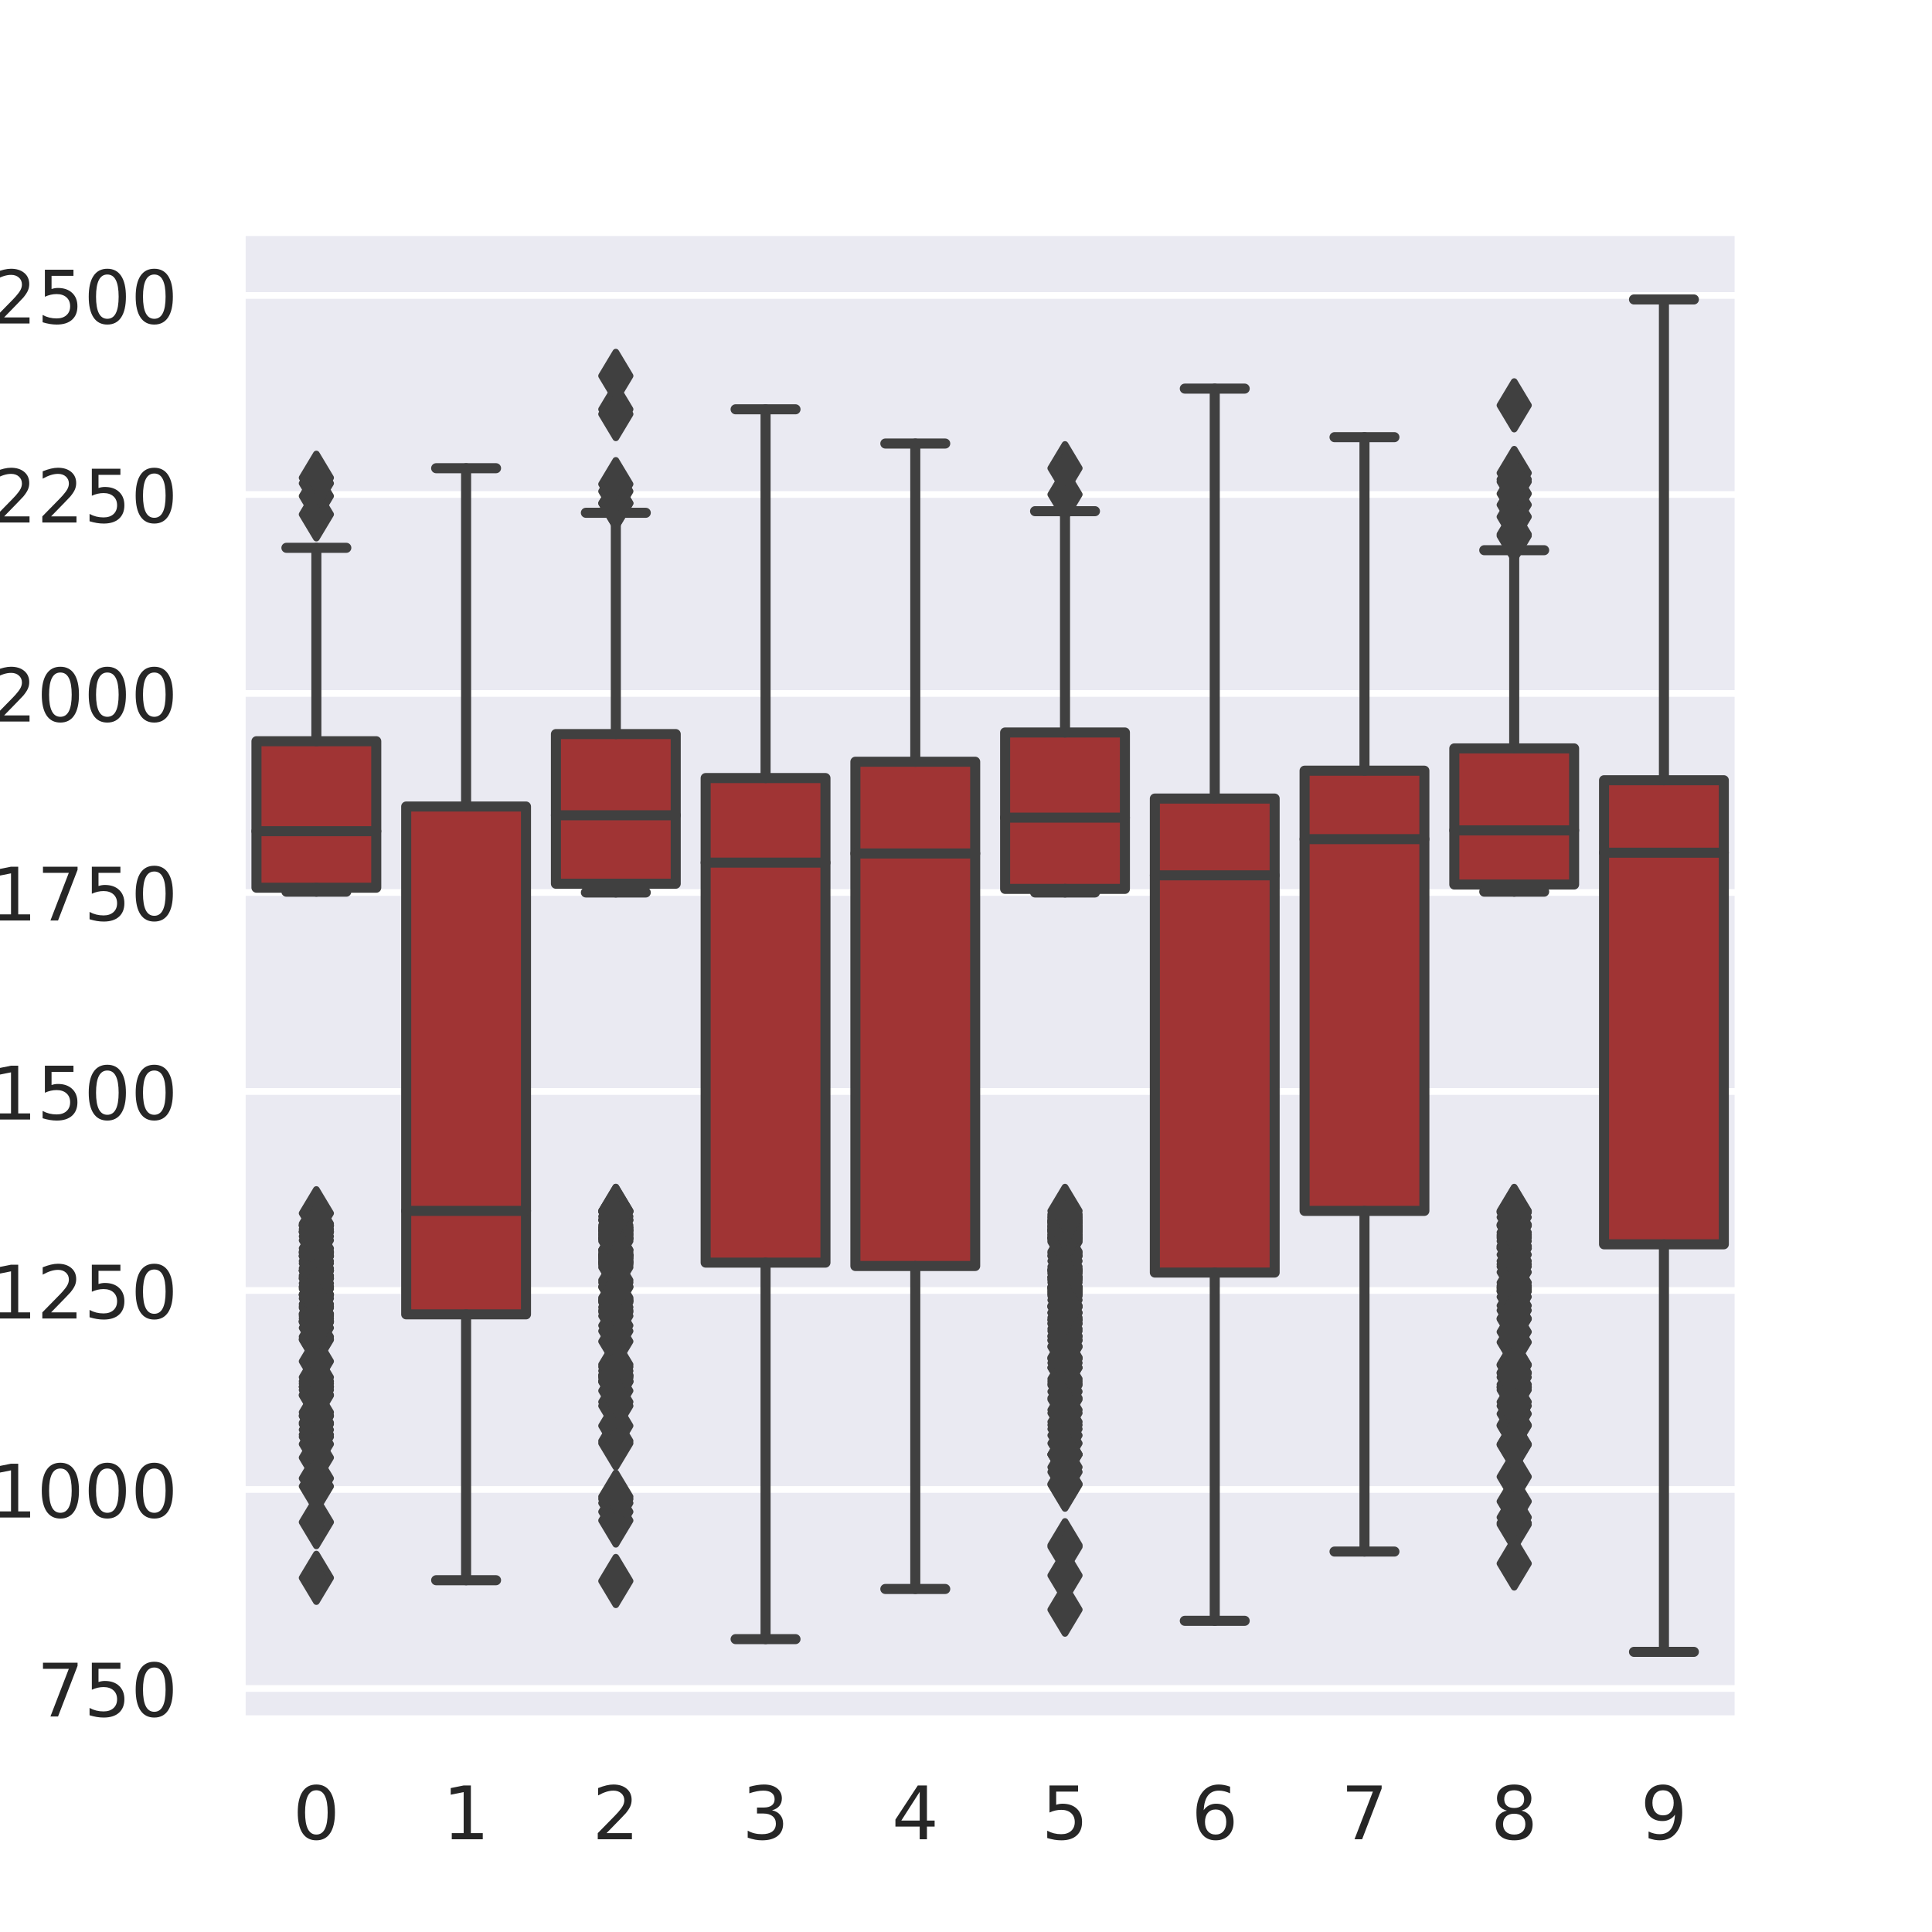 <?xml version="1.0" encoding="utf-8" standalone="no"?>
<!DOCTYPE svg PUBLIC "-//W3C//DTD SVG 1.1//EN"
  "http://www.w3.org/Graphics/SVG/1.1/DTD/svg11.dtd">
<!-- Created with matplotlib (https://matplotlib.org/) -->
<svg height="288pt" version="1.1" viewBox="0 0 288 288" width="288pt" xmlns="http://www.w3.org/2000/svg" xmlns:xlink="http://www.w3.org/1999/xlink">
 <defs>
  <style type="text/css">
*{stroke-linecap:butt;stroke-linejoin:round;white-space:pre;}
  </style>
 </defs>
 <g id="figure_1">
  <g id="patch_1">
   <path d="M 0 288 
L 288 288 
L 288 0 
L 0 0 
z
" style="fill:#ffffff;"/>
  </g>
  <g id="axes_1">
   <g id="patch_2">
    <path d="M 36 256.32 
L 259.2 256.32 
L 259.2 34.56 
L 36 34.56 
z
" style="fill:#eaeaf2;"/>
   </g>
   <g id="matplotlib.axis_1">
    <g id="xtick_1">
     <g id="text_1">
      <!-- 0 -->
      <defs>
       <path d="M 31.781 66.406 
Q 24.172 66.406 20.328 58.906 
Q 16.5 51.422 16.5 36.375 
Q 16.5 21.391 20.328 13.891 
Q 24.172 6.391 31.781 6.391 
Q 39.453 6.391 43.281 13.891 
Q 47.125 21.391 47.125 36.375 
Q 47.125 51.422 43.281 58.906 
Q 39.453 66.406 31.781 66.406 
z
M 31.781 74.219 
Q 44.047 74.219 50.516 64.516 
Q 56.984 54.828 56.984 36.375 
Q 56.984 17.969 50.516 8.266 
Q 44.047 -1.422 31.781 -1.422 
Q 19.531 -1.422 13.062 8.266 
Q 6.594 17.969 6.594 36.375 
Q 6.594 54.828 13.062 64.516 
Q 19.531 74.219 31.781 74.219 
z
" id="DejaVuSans-48"/>
      </defs>
      <g style="fill:#262626;" transform="translate(43.661 274.178)scale(0.11 -0.11)">
       <use xlink:href="#DejaVuSans-48"/>
      </g>
     </g>
    </g>
    <g id="xtick_2">
     <g id="text_2">
      <!-- 1 -->
      <defs>
       <path d="M 12.406 8.297 
L 28.516 8.297 
L 28.516 63.922 
L 10.984 60.406 
L 10.984 69.391 
L 28.422 72.906 
L 38.281 72.906 
L 38.281 8.297 
L 54.391 8.297 
L 54.391 0 
L 12.406 0 
z
" id="DejaVuSans-49"/>
      </defs>
      <g style="fill:#262626;" transform="translate(65.981 274.178)scale(0.11 -0.11)">
       <use xlink:href="#DejaVuSans-49"/>
      </g>
     </g>
    </g>
    <g id="xtick_3">
     <g id="text_3">
      <!-- 2 -->
      <defs>
       <path d="M 19.188 8.297 
L 53.609 8.297 
L 53.609 0 
L 7.328 0 
L 7.328 8.297 
Q 12.938 14.109 22.625 23.891 
Q 32.328 33.688 34.812 36.531 
Q 39.547 41.844 41.422 45.531 
Q 43.312 49.219 43.312 52.781 
Q 43.312 58.594 39.234 62.25 
Q 35.156 65.922 28.609 65.922 
Q 23.969 65.922 18.812 64.312 
Q 13.672 62.703 7.812 59.422 
L 7.812 69.391 
Q 13.766 71.781 18.938 73 
Q 24.125 74.219 28.422 74.219 
Q 39.75 74.219 46.484 68.547 
Q 53.219 62.891 53.219 53.422 
Q 53.219 48.922 51.531 44.891 
Q 49.859 40.875 45.406 35.406 
Q 44.188 33.984 37.641 27.219 
Q 31.109 20.453 19.188 8.297 
z
" id="DejaVuSans-50"/>
      </defs>
      <g style="fill:#262626;" transform="translate(88.301 274.178)scale(0.11 -0.11)">
       <use xlink:href="#DejaVuSans-50"/>
      </g>
     </g>
    </g>
    <g id="xtick_4">
     <g id="text_4">
      <!-- 3 -->
      <defs>
       <path d="M 40.578 39.312 
Q 47.656 37.797 51.625 33 
Q 55.609 28.219 55.609 21.188 
Q 55.609 10.406 48.188 4.484 
Q 40.766 -1.422 27.094 -1.422 
Q 22.516 -1.422 17.656 -0.516 
Q 12.797 0.391 7.625 2.203 
L 7.625 11.719 
Q 11.719 9.328 16.594 8.109 
Q 21.484 6.891 26.812 6.891 
Q 36.078 6.891 40.938 10.547 
Q 45.797 14.203 45.797 21.188 
Q 45.797 27.641 41.281 31.266 
Q 36.766 34.906 28.719 34.906 
L 20.219 34.906 
L 20.219 43.016 
L 29.109 43.016 
Q 36.375 43.016 40.234 45.922 
Q 44.094 48.828 44.094 54.297 
Q 44.094 59.906 40.109 62.906 
Q 36.141 65.922 28.719 65.922 
Q 24.656 65.922 20.016 65.031 
Q 15.375 64.156 9.812 62.312 
L 9.812 71.094 
Q 15.438 72.656 20.344 73.438 
Q 25.25 74.219 29.594 74.219 
Q 40.828 74.219 47.359 69.109 
Q 53.906 64.016 53.906 55.328 
Q 53.906 49.266 50.438 45.094 
Q 46.969 40.922 40.578 39.312 
z
" id="DejaVuSans-51"/>
      </defs>
      <g style="fill:#262626;" transform="translate(110.621 274.178)scale(0.11 -0.11)">
       <use xlink:href="#DejaVuSans-51"/>
      </g>
     </g>
    </g>
    <g id="xtick_5">
     <g id="text_5">
      <!-- 4 -->
      <defs>
       <path d="M 37.797 64.312 
L 12.891 25.391 
L 37.797 25.391 
z
M 35.203 72.906 
L 47.609 72.906 
L 47.609 25.391 
L 58.016 25.391 
L 58.016 17.188 
L 47.609 17.188 
L 47.609 0 
L 37.797 0 
L 37.797 17.188 
L 4.891 17.188 
L 4.891 26.703 
z
" id="DejaVuSans-52"/>
      </defs>
      <g style="fill:#262626;" transform="translate(132.941 274.178)scale(0.11 -0.11)">
       <use xlink:href="#DejaVuSans-52"/>
      </g>
     </g>
    </g>
    <g id="xtick_6">
     <g id="text_6">
      <!-- 5 -->
      <defs>
       <path d="M 10.797 72.906 
L 49.516 72.906 
L 49.516 64.594 
L 19.828 64.594 
L 19.828 46.734 
Q 21.969 47.469 24.109 47.828 
Q 26.266 48.188 28.422 48.188 
Q 40.625 48.188 47.75 41.5 
Q 54.891 34.812 54.891 23.391 
Q 54.891 11.625 47.562 5.094 
Q 40.234 -1.422 26.906 -1.422 
Q 22.312 -1.422 17.547 -0.641 
Q 12.797 0.141 7.719 1.703 
L 7.719 11.625 
Q 12.109 9.234 16.797 8.062 
Q 21.484 6.891 26.703 6.891 
Q 35.156 6.891 40.078 11.328 
Q 45.016 15.766 45.016 23.391 
Q 45.016 31 40.078 35.438 
Q 35.156 39.891 26.703 39.891 
Q 22.75 39.891 18.812 39.016 
Q 14.891 38.141 10.797 36.281 
z
" id="DejaVuSans-53"/>
      </defs>
      <g style="fill:#262626;" transform="translate(155.261 274.178)scale(0.11 -0.11)">
       <use xlink:href="#DejaVuSans-53"/>
      </g>
     </g>
    </g>
    <g id="xtick_7">
     <g id="text_7">
      <!-- 6 -->
      <defs>
       <path d="M 33.016 40.375 
Q 26.375 40.375 22.484 35.828 
Q 18.609 31.297 18.609 23.391 
Q 18.609 15.531 22.484 10.953 
Q 26.375 6.391 33.016 6.391 
Q 39.656 6.391 43.531 10.953 
Q 47.406 15.531 47.406 23.391 
Q 47.406 31.297 43.531 35.828 
Q 39.656 40.375 33.016 40.375 
z
M 52.594 71.297 
L 52.594 62.312 
Q 48.875 64.062 45.094 64.984 
Q 41.312 65.922 37.594 65.922 
Q 27.828 65.922 22.672 59.328 
Q 17.531 52.734 16.797 39.406 
Q 19.672 43.656 24.016 45.922 
Q 28.375 48.188 33.594 48.188 
Q 44.578 48.188 50.953 41.516 
Q 57.328 34.859 57.328 23.391 
Q 57.328 12.156 50.688 5.359 
Q 44.047 -1.422 33.016 -1.422 
Q 20.359 -1.422 13.672 8.266 
Q 6.984 17.969 6.984 36.375 
Q 6.984 53.656 15.188 63.938 
Q 23.391 74.219 37.203 74.219 
Q 40.922 74.219 44.703 73.484 
Q 48.484 72.75 52.594 71.297 
z
" id="DejaVuSans-54"/>
      </defs>
      <g style="fill:#262626;" transform="translate(177.581 274.178)scale(0.11 -0.11)">
       <use xlink:href="#DejaVuSans-54"/>
      </g>
     </g>
    </g>
    <g id="xtick_8">
     <g id="text_8">
      <!-- 7 -->
      <defs>
       <path d="M 8.203 72.906 
L 55.078 72.906 
L 55.078 68.703 
L 28.609 0 
L 18.312 0 
L 43.219 64.594 
L 8.203 64.594 
z
" id="DejaVuSans-55"/>
      </defs>
      <g style="fill:#262626;" transform="translate(199.901 274.178)scale(0.11 -0.11)">
       <use xlink:href="#DejaVuSans-55"/>
      </g>
     </g>
    </g>
    <g id="xtick_9">
     <g id="text_9">
      <!-- 8 -->
      <defs>
       <path d="M 31.781 34.625 
Q 24.75 34.625 20.719 30.859 
Q 16.703 27.094 16.703 20.516 
Q 16.703 13.922 20.719 10.156 
Q 24.75 6.391 31.781 6.391 
Q 38.812 6.391 42.859 10.172 
Q 46.922 13.969 46.922 20.516 
Q 46.922 27.094 42.891 30.859 
Q 38.875 34.625 31.781 34.625 
z
M 21.922 38.812 
Q 15.578 40.375 12.031 44.719 
Q 8.5 49.078 8.5 55.328 
Q 8.5 64.062 14.719 69.141 
Q 20.953 74.219 31.781 74.219 
Q 42.672 74.219 48.875 69.141 
Q 55.078 64.062 55.078 55.328 
Q 55.078 49.078 51.531 44.719 
Q 48 40.375 41.703 38.812 
Q 48.828 37.156 52.797 32.312 
Q 56.781 27.484 56.781 20.516 
Q 56.781 9.906 50.312 4.234 
Q 43.844 -1.422 31.781 -1.422 
Q 19.734 -1.422 13.25 4.234 
Q 6.781 9.906 6.781 20.516 
Q 6.781 27.484 10.781 32.312 
Q 14.797 37.156 21.922 38.812 
z
M 18.312 54.391 
Q 18.312 48.734 21.844 45.562 
Q 25.391 42.391 31.781 42.391 
Q 38.141 42.391 41.719 45.562 
Q 45.312 48.734 45.312 54.391 
Q 45.312 60.062 41.719 63.234 
Q 38.141 66.406 31.781 66.406 
Q 25.391 66.406 21.844 63.234 
Q 18.312 60.062 18.312 54.391 
z
" id="DejaVuSans-56"/>
      </defs>
      <g style="fill:#262626;" transform="translate(222.221 274.178)scale(0.11 -0.11)">
       <use xlink:href="#DejaVuSans-56"/>
      </g>
     </g>
    </g>
    <g id="xtick_10">
     <g id="text_10">
      <!-- 9 -->
      <defs>
       <path d="M 10.984 1.516 
L 10.984 10.5 
Q 14.703 8.734 18.5 7.812 
Q 22.312 6.891 25.984 6.891 
Q 35.75 6.891 40.891 13.453 
Q 46.047 20.016 46.781 33.406 
Q 43.953 29.203 39.594 26.953 
Q 35.25 24.703 29.984 24.703 
Q 19.047 24.703 12.672 31.312 
Q 6.297 37.938 6.297 49.422 
Q 6.297 60.641 12.938 67.422 
Q 19.578 74.219 30.609 74.219 
Q 43.266 74.219 49.922 64.516 
Q 56.594 54.828 56.594 36.375 
Q 56.594 19.141 48.406 8.859 
Q 40.234 -1.422 26.422 -1.422 
Q 22.703 -1.422 18.891 -0.688 
Q 15.094 0.047 10.984 1.516 
z
M 30.609 32.422 
Q 37.25 32.422 41.125 36.953 
Q 45.016 41.5 45.016 49.422 
Q 45.016 57.281 41.125 61.844 
Q 37.25 66.406 30.609 66.406 
Q 23.969 66.406 20.094 61.844 
Q 16.219 57.281 16.219 49.422 
Q 16.219 41.5 20.094 36.953 
Q 23.969 32.422 30.609 32.422 
z
" id="DejaVuSans-57"/>
      </defs>
      <g style="fill:#262626;" transform="translate(244.541 274.178)scale(0.11 -0.11)">
       <use xlink:href="#DejaVuSans-57"/>
      </g>
     </g>
    </g>
   </g>
   <g id="matplotlib.axis_2">
    <g id="ytick_1">
     <g id="line2d_1">
      <path clip-path="url(#pe2df630be6)" d="M 36 251.698 
L 259.2 251.698 
" style="fill:none;stroke:#ffffff;stroke-linecap:round;"/>
     </g>
     <g id="text_11">
      <!-- 750 -->
      <g style="fill:#262626;" transform="translate(5.504 255.877)scale(0.11 -0.11)">
       <use xlink:href="#DejaVuSans-55"/>
       <use x="63.623" xlink:href="#DejaVuSans-53"/>
       <use x="127.246" xlink:href="#DejaVuSans-48"/>
      </g>
     </g>
    </g>
    <g id="ytick_2">
     <g id="line2d_2">
      <path clip-path="url(#pe2df630be6)" d="M 36 222.034 
L 259.2 222.034 
" style="fill:none;stroke:#ffffff;stroke-linecap:round;"/>
     </g>
     <g id="text_12">
      <!-- 1000 -->
      <g style="fill:#262626;" transform="translate(-1.495 226.213)scale(0.11 -0.11)">
       <use xlink:href="#DejaVuSans-49"/>
       <use x="63.623" xlink:href="#DejaVuSans-48"/>
       <use x="127.246" xlink:href="#DejaVuSans-48"/>
       <use x="190.869" xlink:href="#DejaVuSans-48"/>
      </g>
     </g>
    </g>
    <g id="ytick_3">
     <g id="line2d_3">
      <path clip-path="url(#pe2df630be6)" d="M 36 192.369 
L 259.2 192.369 
" style="fill:none;stroke:#ffffff;stroke-linecap:round;"/>
     </g>
     <g id="text_13">
      <!-- 1250 -->
      <g style="fill:#262626;" transform="translate(-1.495 196.548)scale(0.11 -0.11)">
       <use xlink:href="#DejaVuSans-49"/>
       <use x="63.623" xlink:href="#DejaVuSans-50"/>
       <use x="127.246" xlink:href="#DejaVuSans-53"/>
       <use x="190.869" xlink:href="#DejaVuSans-48"/>
      </g>
     </g>
    </g>
    <g id="ytick_4">
     <g id="line2d_4">
      <path clip-path="url(#pe2df630be6)" d="M 36 162.705 
L 259.2 162.705 
" style="fill:none;stroke:#ffffff;stroke-linecap:round;"/>
     </g>
     <g id="text_14">
      <!-- 1500 -->
      <g style="fill:#262626;" transform="translate(-1.495 166.884)scale(0.11 -0.11)">
       <use xlink:href="#DejaVuSans-49"/>
       <use x="63.623" xlink:href="#DejaVuSans-53"/>
       <use x="127.246" xlink:href="#DejaVuSans-48"/>
       <use x="190.869" xlink:href="#DejaVuSans-48"/>
      </g>
     </g>
    </g>
    <g id="ytick_5">
     <g id="line2d_5">
      <path clip-path="url(#pe2df630be6)" d="M 36 133.04 
L 259.2 133.04 
" style="fill:none;stroke:#ffffff;stroke-linecap:round;"/>
     </g>
     <g id="text_15">
      <!-- 1750 -->
      <g style="fill:#262626;" transform="translate(-1.495 137.219)scale(0.11 -0.11)">
       <use xlink:href="#DejaVuSans-49"/>
       <use x="63.623" xlink:href="#DejaVuSans-55"/>
       <use x="127.246" xlink:href="#DejaVuSans-53"/>
       <use x="190.869" xlink:href="#DejaVuSans-48"/>
      </g>
     </g>
    </g>
    <g id="ytick_6">
     <g id="line2d_6">
      <path clip-path="url(#pe2df630be6)" d="M 36 103.376 
L 259.2 103.376 
" style="fill:none;stroke:#ffffff;stroke-linecap:round;"/>
     </g>
     <g id="text_16">
      <!-- 2000 -->
      <g style="fill:#262626;" transform="translate(-1.495 107.555)scale(0.11 -0.11)">
       <use xlink:href="#DejaVuSans-50"/>
       <use x="63.623" xlink:href="#DejaVuSans-48"/>
       <use x="127.246" xlink:href="#DejaVuSans-48"/>
       <use x="190.869" xlink:href="#DejaVuSans-48"/>
      </g>
     </g>
    </g>
    <g id="ytick_7">
     <g id="line2d_7">
      <path clip-path="url(#pe2df630be6)" d="M 36 73.711 
L 259.2 73.711 
" style="fill:none;stroke:#ffffff;stroke-linecap:round;"/>
     </g>
     <g id="text_17">
      <!-- 2250 -->
      <g style="fill:#262626;" transform="translate(-1.495 77.89)scale(0.11 -0.11)">
       <use xlink:href="#DejaVuSans-50"/>
       <use x="63.623" xlink:href="#DejaVuSans-50"/>
       <use x="127.246" xlink:href="#DejaVuSans-53"/>
       <use x="190.869" xlink:href="#DejaVuSans-48"/>
      </g>
     </g>
    </g>
    <g id="ytick_8">
     <g id="line2d_8">
      <path clip-path="url(#pe2df630be6)" d="M 36 44.047 
L 259.2 44.047 
" style="fill:none;stroke:#ffffff;stroke-linecap:round;"/>
     </g>
     <g id="text_18">
      <!-- 2500 -->
      <g style="fill:#262626;" transform="translate(-1.495 48.226)scale(0.11 -0.11)">
       <use xlink:href="#DejaVuSans-50"/>
       <use x="63.623" xlink:href="#DejaVuSans-53"/>
       <use x="127.246" xlink:href="#DejaVuSans-48"/>
       <use x="190.869" xlink:href="#DejaVuSans-48"/>
      </g>
     </g>
    </g>
   </g>
   <g id="patch_3">
    <path clip-path="url(#pe2df630be6)" d="M 38.232 132.328 
L 56.088 132.328 
L 56.088 110.495 
L 38.232 110.495 
L 38.232 132.328 
z
" style="fill:#a03434;stroke:#404040;stroke-linejoin:miter;stroke-width:1.5;"/>
   </g>
   <g id="patch_4">
    <path clip-path="url(#pe2df630be6)" d="M 60.552 195.929 
L 78.408 195.929 
L 78.408 120.225 
L 60.552 120.225 
L 60.552 195.929 
z
" style="fill:#a03434;stroke:#404040;stroke-linejoin:miter;stroke-width:1.5;"/>
   </g>
   <g id="patch_5">
    <path clip-path="url(#pe2df630be6)" d="M 82.872 131.735 
L 100.728 131.735 
L 100.728 109.427 
L 82.872 109.427 
L 82.872 131.735 
z
" style="fill:#a03434;stroke:#404040;stroke-linejoin:miter;stroke-width:1.5;"/>
   </g>
   <g id="patch_6">
    <path clip-path="url(#pe2df630be6)" d="M 105.192 188.216 
L 123.048 188.216 
L 123.048 115.983 
L 105.192 115.983 
L 105.192 188.216 
z
" style="fill:#a03434;stroke:#404040;stroke-linejoin:miter;stroke-width:1.5;"/>
   </g>
   <g id="patch_7">
    <path clip-path="url(#pe2df630be6)" d="M 127.512 188.721 
L 145.368 188.721 
L 145.368 113.551 
L 127.512 113.551 
L 127.512 188.721 
z
" style="fill:#a03434;stroke:#404040;stroke-linejoin:miter;stroke-width:1.5;"/>
   </g>
   <g id="patch_8">
    <path clip-path="url(#pe2df630be6)" d="M 149.832 132.506 
L 167.688 132.506 
L 167.688 109.19 
L 149.832 109.19 
L 149.832 132.506 
z
" style="fill:#a03434;stroke:#404040;stroke-linejoin:miter;stroke-width:1.5;"/>
   </g>
   <g id="patch_9">
    <path clip-path="url(#pe2df630be6)" d="M 172.152 189.699 
L 190.008 189.699 
L 190.008 119.039 
L 172.152 119.039 
L 172.152 189.699 
z
" style="fill:#a03434;stroke:#404040;stroke-linejoin:miter;stroke-width:1.5;"/>
   </g>
   <g id="patch_10">
    <path clip-path="url(#pe2df630be6)" d="M 194.472 180.503 
L 212.328 180.503 
L 212.328 114.886 
L 194.472 114.886 
L 194.472 180.503 
z
" style="fill:#a03434;stroke:#404040;stroke-linejoin:miter;stroke-width:1.5;"/>
   </g>
   <g id="patch_11">
    <path clip-path="url(#pe2df630be6)" d="M 216.792 131.854 
L 234.648 131.854 
L 234.648 111.563 
L 216.792 111.563 
L 216.792 131.854 
z
" style="fill:#a03434;stroke:#404040;stroke-linejoin:miter;stroke-width:1.5;"/>
   </g>
   <g id="patch_12">
    <path clip-path="url(#pe2df630be6)" d="M 239.112 185.487 
L 256.968 185.487 
L 256.968 116.309 
L 239.112 116.309 
L 239.112 185.487 
z
" style="fill:#a03434;stroke:#404040;stroke-linejoin:miter;stroke-width:1.5;"/>
   </g>
   <g id="line2d_9">
    <path clip-path="url(#pe2df630be6)" d="M 47.16 132.328 
L 47.16 132.922 
" style="fill:none;stroke:#404040;stroke-linecap:round;stroke-width:1.5;"/>
   </g>
   <g id="line2d_10">
    <path clip-path="url(#pe2df630be6)" d="M 47.16 110.495 
L 47.16 81.661 
" style="fill:none;stroke:#404040;stroke-linecap:round;stroke-width:1.5;"/>
   </g>
   <g id="line2d_11">
    <path clip-path="url(#pe2df630be6)" d="M 42.696 132.922 
L 51.624 132.922 
" style="fill:none;stroke:#404040;stroke-linecap:round;stroke-width:1.5;"/>
   </g>
   <g id="line2d_12">
    <path clip-path="url(#pe2df630be6)" d="M 42.696 81.661 
L 51.624 81.661 
" style="fill:none;stroke:#404040;stroke-linecap:round;stroke-width:1.5;"/>
   </g>
   <g id="line2d_13">
    <defs>
     <path d="M -0 3.536 
L 2.121 0 
L -0 -3.536 
L -2.121 -0 
z
" id="m8b1b800851" style="stroke:#404040;stroke-linejoin:miter;"/>
    </defs>
    <g clip-path="url(#pe2df630be6)">
     <use style="fill:#404040;stroke:#404040;stroke-linejoin:miter;" x="47.16" xlink:href="#m8b1b800851" y="194.742"/>
     <use style="fill:#404040;stroke:#404040;stroke-linejoin:miter;" x="47.16" xlink:href="#m8b1b800851" y="205.896"/>
     <use style="fill:#404040;stroke:#404040;stroke-linejoin:miter;" x="47.16" xlink:href="#m8b1b800851" y="199.726"/>
     <use style="fill:#404040;stroke:#404040;stroke-linejoin:miter;" x="47.16" xlink:href="#m8b1b800851" y="180.859"/>
     <use style="fill:#404040;stroke:#404040;stroke-linejoin:miter;" x="47.16" xlink:href="#m8b1b800851" y="191.301"/>
     <use style="fill:#404040;stroke:#404040;stroke-linejoin:miter;" x="47.16" xlink:href="#m8b1b800851" y="190.352"/>
     <use style="fill:#404040;stroke:#404040;stroke-linejoin:miter;" x="47.16" xlink:href="#m8b1b800851" y="182.639"/>
     <use style="fill:#404040;stroke:#404040;stroke-linejoin:miter;" x="47.16" xlink:href="#m8b1b800851" y="195.81"/>
     <use style="fill:#404040;stroke:#404040;stroke-linejoin:miter;" x="47.16" xlink:href="#m8b1b800851" y="189.403"/>
     <use style="fill:#404040;stroke:#404040;stroke-linejoin:miter;" x="47.16" xlink:href="#m8b1b800851" y="189.403"/>
     <use style="fill:#404040;stroke:#404040;stroke-linejoin:miter;" x="47.16" xlink:href="#m8b1b800851" y="196.997"/>
     <use style="fill:#404040;stroke:#404040;stroke-linejoin:miter;" x="47.16" xlink:href="#m8b1b800851" y="213.134"/>
     <use style="fill:#404040;stroke:#404040;stroke-linejoin:miter;" x="47.16" xlink:href="#m8b1b800851" y="186.08"/>
     <use style="fill:#404040;stroke:#404040;stroke-linejoin:miter;" x="47.16" xlink:href="#m8b1b800851" y="206.252"/>
     <use style="fill:#404040;stroke:#404040;stroke-linejoin:miter;" x="47.16" xlink:href="#m8b1b800851" y="184.894"/>
     <use style="fill:#404040;stroke:#404040;stroke-linejoin:miter;" x="47.16" xlink:href="#m8b1b800851" y="192.963"/>
     <use style="fill:#404040;stroke:#404040;stroke-linejoin:miter;" x="47.16" xlink:href="#m8b1b800851" y="235.205"/>
     <use style="fill:#404040;stroke:#404040;stroke-linejoin:miter;" x="47.16" xlink:href="#m8b1b800851" y="183.589"/>
     <use style="fill:#404040;stroke:#404040;stroke-linejoin:miter;" x="47.16" xlink:href="#m8b1b800851" y="186.792"/>
     <use style="fill:#404040;stroke:#404040;stroke-linejoin:miter;" x="47.16" xlink:href="#m8b1b800851" y="199.607"/>
     <use style="fill:#404040;stroke:#404040;stroke-linejoin:miter;" x="47.16" xlink:href="#m8b1b800851" y="193.081"/>
     <use style="fill:#404040;stroke:#404040;stroke-linejoin:miter;" x="47.16" xlink:href="#m8b1b800851" y="213.846"/>
     <use style="fill:#404040;stroke:#404040;stroke-linejoin:miter;" x="47.16" xlink:href="#m8b1b800851" y="199.251"/>
     <use style="fill:#404040;stroke:#404040;stroke-linejoin:miter;" x="47.16" xlink:href="#m8b1b800851" y="194.386"/>
     <use style="fill:#404040;stroke:#404040;stroke-linejoin:miter;" x="47.16" xlink:href="#m8b1b800851" y="187.267"/>
     <use style="fill:#404040;stroke:#404040;stroke-linejoin:miter;" x="47.16" xlink:href="#m8b1b800851" y="188.335"/>
     <use style="fill:#404040;stroke:#404040;stroke-linejoin:miter;" x="47.16" xlink:href="#m8b1b800851" y="183.707"/>
     <use style="fill:#404040;stroke:#404040;stroke-linejoin:miter;" x="47.16" xlink:href="#m8b1b800851" y="208.032"/>
     <use style="fill:#404040;stroke:#404040;stroke-linejoin:miter;" x="47.16" xlink:href="#m8b1b800851" y="210.524"/>
     <use style="fill:#404040;stroke:#404040;stroke-linejoin:miter;" x="47.16" xlink:href="#m8b1b800851" y="220.373"/>
     <use style="fill:#404040;stroke:#404040;stroke-linejoin:miter;" x="47.16" xlink:href="#m8b1b800851" y="190.589"/>
     <use style="fill:#404040;stroke:#404040;stroke-linejoin:miter;" x="47.16" xlink:href="#m8b1b800851" y="186.555"/>
     <use style="fill:#404040;stroke:#404040;stroke-linejoin:miter;" x="47.16" xlink:href="#m8b1b800851" y="211.117"/>
     <use style="fill:#404040;stroke:#404040;stroke-linejoin:miter;" x="47.16" xlink:href="#m8b1b800851" y="196.997"/>
     <use style="fill:#404040;stroke:#404040;stroke-linejoin:miter;" x="47.16" xlink:href="#m8b1b800851" y="182.758"/>
     <use style="fill:#404040;stroke:#404040;stroke-linejoin:miter;" x="47.16" xlink:href="#m8b1b800851" y="196.166"/>
     <use style="fill:#404040;stroke:#404040;stroke-linejoin:miter;" x="47.16" xlink:href="#m8b1b800851" y="187.979"/>
     <use style="fill:#404040;stroke:#404040;stroke-linejoin:miter;" x="47.16" xlink:href="#m8b1b800851" y="217.287"/>
     <use style="fill:#404040;stroke:#404040;stroke-linejoin:miter;" x="47.16" xlink:href="#m8b1b800851" y="190.115"/>
     <use style="fill:#404040;stroke:#404040;stroke-linejoin:miter;" x="47.16" xlink:href="#m8b1b800851" y="192.132"/>
     <use style="fill:#404040;stroke:#404040;stroke-linejoin:miter;" x="47.16" xlink:href="#m8b1b800851" y="205.303"/>
     <use style="fill:#404040;stroke:#404040;stroke-linejoin:miter;" x="47.16" xlink:href="#m8b1b800851" y="191.895"/>
     <use style="fill:#404040;stroke:#404040;stroke-linejoin:miter;" x="47.16" xlink:href="#m8b1b800851" y="184.301"/>
     <use style="fill:#404040;stroke:#404040;stroke-linejoin:miter;" x="47.16" xlink:href="#m8b1b800851" y="196.878"/>
     <use style="fill:#404040;stroke:#404040;stroke-linejoin:miter;" x="47.16" xlink:href="#m8b1b800851" y="183.233"/>
     <use style="fill:#404040;stroke:#404040;stroke-linejoin:miter;" x="47.16" xlink:href="#m8b1b800851" y="214.202"/>
     <use style="fill:#404040;stroke:#404040;stroke-linejoin:miter;" x="47.16" xlink:href="#m8b1b800851" y="210.999"/>
     <use style="fill:#404040;stroke:#404040;stroke-linejoin:miter;" x="47.16" xlink:href="#m8b1b800851" y="212.304"/>
     <use style="fill:#404040;stroke:#404040;stroke-linejoin:miter;" x="47.16" xlink:href="#m8b1b800851" y="226.899"/>
     <use style="fill:#404040;stroke:#404040;stroke-linejoin:miter;" x="47.16" xlink:href="#m8b1b800851" y="187.267"/>
     <use style="fill:#404040;stroke:#404040;stroke-linejoin:miter;" x="47.16" xlink:href="#m8b1b800851" y="189.403"/>
     <use style="fill:#404040;stroke:#404040;stroke-linejoin:miter;" x="47.16" xlink:href="#m8b1b800851" y="206.727"/>
     <use style="fill:#404040;stroke:#404040;stroke-linejoin:miter;" x="47.16" xlink:href="#m8b1b800851" y="195.929"/>
     <use style="fill:#404040;stroke:#404040;stroke-linejoin:miter;" x="47.16" xlink:href="#m8b1b800851" y="186.674"/>
     <use style="fill:#404040;stroke:#404040;stroke-linejoin:miter;" x="47.16" xlink:href="#m8b1b800851" y="193.556"/>
     <use style="fill:#404040;stroke:#404040;stroke-linejoin:miter;" x="47.16" xlink:href="#m8b1b800851" y="190.589"/>
     <use style="fill:#404040;stroke:#404040;stroke-linejoin:miter;" x="47.16" xlink:href="#m8b1b800851" y="189.047"/>
     <use style="fill:#404040;stroke:#404040;stroke-linejoin:miter;" x="47.16" xlink:href="#m8b1b800851" y="215.27"/>
     <use style="fill:#404040;stroke:#404040;stroke-linejoin:miter;" x="47.16" xlink:href="#m8b1b800851" y="197.946"/>
     <use style="fill:#404040;stroke:#404040;stroke-linejoin:miter;" x="47.16" xlink:href="#m8b1b800851" y="187.148"/>
     <use style="fill:#404040;stroke:#404040;stroke-linejoin:miter;" x="47.16" xlink:href="#m8b1b800851" y="221.559"/>
     <use style="fill:#404040;stroke:#404040;stroke-linejoin:miter;" x="47.16" xlink:href="#m8b1b800851" y="207.202"/>
     <use style="fill:#404040;stroke:#404040;stroke-linejoin:miter;" x="47.16" xlink:href="#m8b1b800851" y="182.639"/>
     <use style="fill:#404040;stroke:#404040;stroke-linejoin:miter;" x="47.16" xlink:href="#m8b1b800851" y="191.776"/>
     <use style="fill:#404040;stroke:#404040;stroke-linejoin:miter;" x="47.16" xlink:href="#m8b1b800851" y="202.93"/>
     <use style="fill:#404040;stroke:#404040;stroke-linejoin:miter;" x="47.16" xlink:href="#m8b1b800851" y="196.522"/>
     <use style="fill:#404040;stroke:#404040;stroke-linejoin:miter;" x="47.16" xlink:href="#m8b1b800851" y="194.98"/>
     <use style="fill:#404040;stroke:#404040;stroke-linejoin:miter;" x="47.16" xlink:href="#m8b1b800851" y="206.727"/>
     <use style="fill:#404040;stroke:#404040;stroke-linejoin:miter;" x="47.16" xlink:href="#m8b1b800851" y="182.402"/>
     <use style="fill:#404040;stroke:#404040;stroke-linejoin:miter;" x="47.16" xlink:href="#m8b1b800851" y="192.963"/>
     <use style="fill:#404040;stroke:#404040;stroke-linejoin:miter;" x="47.16" xlink:href="#m8b1b800851" y="212.066"/>
     <use style="fill:#404040;stroke:#404040;stroke-linejoin:miter;" x="47.16" xlink:href="#m8b1b800851" y="197.116"/>
     <use style="fill:#404040;stroke:#404040;stroke-linejoin:miter;" x="47.16" xlink:href="#m8b1b800851" y="207.913"/>
     <use style="fill:#404040;stroke:#404040;stroke-linejoin:miter;" x="47.16" xlink:href="#m8b1b800851" y="183.589"/>
     <use style="fill:#404040;stroke:#404040;stroke-linejoin:miter;" x="47.16" xlink:href="#m8b1b800851" y="73.949"/>
     <use style="fill:#404040;stroke:#404040;stroke-linejoin:miter;" x="47.16" xlink:href="#m8b1b800851" y="76.678"/>
     <use style="fill:#404040;stroke:#404040;stroke-linejoin:miter;" x="47.16" xlink:href="#m8b1b800851" y="72.05"/>
     <use style="fill:#404040;stroke:#404040;stroke-linejoin:miter;" x="47.16" xlink:href="#m8b1b800851" y="71.219"/>
    </g>
   </g>
   <g id="line2d_14">
    <path clip-path="url(#pe2df630be6)" d="M 69.48 195.929 
L 69.48 235.561 
" style="fill:none;stroke:#404040;stroke-linecap:round;stroke-width:1.5;"/>
   </g>
   <g id="line2d_15">
    <path clip-path="url(#pe2df630be6)" d="M 69.48 120.225 
L 69.48 69.796 
" style="fill:none;stroke:#404040;stroke-linecap:round;stroke-width:1.5;"/>
   </g>
   <g id="line2d_16">
    <path clip-path="url(#pe2df630be6)" d="M 65.016 235.561 
L 73.944 235.561 
" style="fill:none;stroke:#404040;stroke-linecap:round;stroke-width:1.5;"/>
   </g>
   <g id="line2d_17">
    <path clip-path="url(#pe2df630be6)" d="M 65.016 69.796 
L 73.944 69.796 
" style="fill:none;stroke:#404040;stroke-linecap:round;stroke-width:1.5;"/>
   </g>
   <g id="line2d_18"/>
   <g id="line2d_19">
    <path clip-path="url(#pe2df630be6)" d="M 91.8 131.735 
L 91.8 133.04 
" style="fill:none;stroke:#404040;stroke-linecap:round;stroke-width:1.5;"/>
   </g>
   <g id="line2d_20">
    <path clip-path="url(#pe2df630be6)" d="M 91.8 109.427 
L 91.8 76.44 
" style="fill:none;stroke:#404040;stroke-linecap:round;stroke-width:1.5;"/>
   </g>
   <g id="line2d_21">
    <path clip-path="url(#pe2df630be6)" d="M 87.336 133.04 
L 96.264 133.04 
" style="fill:none;stroke:#404040;stroke-linecap:round;stroke-width:1.5;"/>
   </g>
   <g id="line2d_22">
    <path clip-path="url(#pe2df630be6)" d="M 87.336 76.44 
L 96.264 76.44 
" style="fill:none;stroke:#404040;stroke-linecap:round;stroke-width:1.5;"/>
   </g>
   <g id="line2d_23">
    <g clip-path="url(#pe2df630be6)">
     <use style="fill:#404040;stroke:#404040;stroke-linejoin:miter;" x="91.8" xlink:href="#m8b1b800851" y="190.827"/>
     <use style="fill:#404040;stroke:#404040;stroke-linejoin:miter;" x="91.8" xlink:href="#m8b1b800851" y="188.572"/>
     <use style="fill:#404040;stroke:#404040;stroke-linejoin:miter;" x="91.8" xlink:href="#m8b1b800851" y="195.336"/>
     <use style="fill:#404040;stroke:#404040;stroke-linejoin:miter;" x="91.8" xlink:href="#m8b1b800851" y="187.148"/>
     <use style="fill:#404040;stroke:#404040;stroke-linejoin:miter;" x="91.8" xlink:href="#m8b1b800851" y="187.742"/>
     <use style="fill:#404040;stroke:#404040;stroke-linejoin:miter;" x="91.8" xlink:href="#m8b1b800851" y="204.947"/>
     <use style="fill:#404040;stroke:#404040;stroke-linejoin:miter;" x="91.8" xlink:href="#m8b1b800851" y="186.674"/>
     <use style="fill:#404040;stroke:#404040;stroke-linejoin:miter;" x="91.8" xlink:href="#m8b1b800851" y="187.267"/>
     <use style="fill:#404040;stroke:#404040;stroke-linejoin:miter;" x="91.8" xlink:href="#m8b1b800851" y="181.334"/>
     <use style="fill:#404040;stroke:#404040;stroke-linejoin:miter;" x="91.8" xlink:href="#m8b1b800851" y="205.896"/>
     <use style="fill:#404040;stroke:#404040;stroke-linejoin:miter;" x="91.8" xlink:href="#m8b1b800851" y="187.504"/>
     <use style="fill:#404040;stroke:#404040;stroke-linejoin:miter;" x="91.8" xlink:href="#m8b1b800851" y="196.166"/>
     <use style="fill:#404040;stroke:#404040;stroke-linejoin:miter;" x="91.8" xlink:href="#m8b1b800851" y="187.03"/>
     <use style="fill:#404040;stroke:#404040;stroke-linejoin:miter;" x="91.8" xlink:href="#m8b1b800851" y="225.356"/>
     <use style="fill:#404040;stroke:#404040;stroke-linejoin:miter;" x="91.8" xlink:href="#m8b1b800851" y="199.963"/>
     <use style="fill:#404040;stroke:#404040;stroke-linejoin:miter;" x="91.8" xlink:href="#m8b1b800851" y="191.183"/>
     <use style="fill:#404040;stroke:#404040;stroke-linejoin:miter;" x="91.8" xlink:href="#m8b1b800851" y="186.318"/>
     <use style="fill:#404040;stroke:#404040;stroke-linejoin:miter;" x="91.8" xlink:href="#m8b1b800851" y="187.03"/>
     <use style="fill:#404040;stroke:#404040;stroke-linejoin:miter;" x="91.8" xlink:href="#m8b1b800851" y="223.102"/>
     <use style="fill:#404040;stroke:#404040;stroke-linejoin:miter;" x="91.8" xlink:href="#m8b1b800851" y="194.861"/>
     <use style="fill:#404040;stroke:#404040;stroke-linejoin:miter;" x="91.8" xlink:href="#m8b1b800851" y="203.404"/>
     <use style="fill:#404040;stroke:#404040;stroke-linejoin:miter;" x="91.8" xlink:href="#m8b1b800851" y="180.503"/>
     <use style="fill:#404040;stroke:#404040;stroke-linejoin:miter;" x="91.8" xlink:href="#m8b1b800851" y="197.59"/>
     <use style="fill:#404040;stroke:#404040;stroke-linejoin:miter;" x="91.8" xlink:href="#m8b1b800851" y="188.928"/>
     <use style="fill:#404040;stroke:#404040;stroke-linejoin:miter;" x="91.8" xlink:href="#m8b1b800851" y="191.776"/>
     <use style="fill:#404040;stroke:#404040;stroke-linejoin:miter;" x="91.8" xlink:href="#m8b1b800851" y="209.575"/>
     <use style="fill:#404040;stroke:#404040;stroke-linejoin:miter;" x="91.8" xlink:href="#m8b1b800851" y="188.335"/>
     <use style="fill:#404040;stroke:#404040;stroke-linejoin:miter;" x="91.8" xlink:href="#m8b1b800851" y="180.503"/>
     <use style="fill:#404040;stroke:#404040;stroke-linejoin:miter;" x="91.8" xlink:href="#m8b1b800851" y="182.639"/>
     <use style="fill:#404040;stroke:#404040;stroke-linejoin:miter;" x="91.8" xlink:href="#m8b1b800851" y="187.979"/>
     <use style="fill:#404040;stroke:#404040;stroke-linejoin:miter;" x="91.8" xlink:href="#m8b1b800851" y="194.149"/>
     <use style="fill:#404040;stroke:#404040;stroke-linejoin:miter;" x="91.8" xlink:href="#m8b1b800851" y="183.351"/>
     <use style="fill:#404040;stroke:#404040;stroke-linejoin:miter;" x="91.8" xlink:href="#m8b1b800851" y="187.148"/>
     <use style="fill:#404040;stroke:#404040;stroke-linejoin:miter;" x="91.8" xlink:href="#m8b1b800851" y="184.301"/>
     <use style="fill:#404040;stroke:#404040;stroke-linejoin:miter;" x="91.8" xlink:href="#m8b1b800851" y="205.066"/>
     <use style="fill:#404040;stroke:#404040;stroke-linejoin:miter;" x="91.8" xlink:href="#m8b1b800851" y="188.098"/>
     <use style="fill:#404040;stroke:#404040;stroke-linejoin:miter;" x="91.8" xlink:href="#m8b1b800851" y="182.995"/>
     <use style="fill:#404040;stroke:#404040;stroke-linejoin:miter;" x="91.8" xlink:href="#m8b1b800851" y="191.895"/>
     <use style="fill:#404040;stroke:#404040;stroke-linejoin:miter;" x="91.8" xlink:href="#m8b1b800851" y="224.051"/>
     <use style="fill:#404040;stroke:#404040;stroke-linejoin:miter;" x="91.8" xlink:href="#m8b1b800851" y="181.809"/>
     <use style="fill:#404040;stroke:#404040;stroke-linejoin:miter;" x="91.8" xlink:href="#m8b1b800851" y="183.945"/>
     <use style="fill:#404040;stroke:#404040;stroke-linejoin:miter;" x="91.8" xlink:href="#m8b1b800851" y="183.351"/>
     <use style="fill:#404040;stroke:#404040;stroke-linejoin:miter;" x="91.8" xlink:href="#m8b1b800851" y="212.541"/>
     <use style="fill:#404040;stroke:#404040;stroke-linejoin:miter;" x="91.8" xlink:href="#m8b1b800851" y="181.927"/>
     <use style="fill:#404040;stroke:#404040;stroke-linejoin:miter;" x="91.8" xlink:href="#m8b1b800851" y="198.421"/>
     <use style="fill:#404040;stroke:#404040;stroke-linejoin:miter;" x="91.8" xlink:href="#m8b1b800851" y="183.707"/>
     <use style="fill:#404040;stroke:#404040;stroke-linejoin:miter;" x="91.8" xlink:href="#m8b1b800851" y="184.063"/>
     <use style="fill:#404040;stroke:#404040;stroke-linejoin:miter;" x="91.8" xlink:href="#m8b1b800851" y="180.622"/>
     <use style="fill:#404040;stroke:#404040;stroke-linejoin:miter;" x="91.8" xlink:href="#m8b1b800851" y="193.912"/>
     <use style="fill:#404040;stroke:#404040;stroke-linejoin:miter;" x="91.8" xlink:href="#m8b1b800851" y="214.796"/>
     <use style="fill:#404040;stroke:#404040;stroke-linejoin:miter;" x="91.8" xlink:href="#m8b1b800851" y="235.679"/>
     <use style="fill:#404040;stroke:#404040;stroke-linejoin:miter;" x="91.8" xlink:href="#m8b1b800851" y="207.32"/>
     <use style="fill:#404040;stroke:#404040;stroke-linejoin:miter;" x="91.8" xlink:href="#m8b1b800851" y="206.015"/>
     <use style="fill:#404040;stroke:#404040;stroke-linejoin:miter;" x="91.8" xlink:href="#m8b1b800851" y="204.354"/>
     <use style="fill:#404040;stroke:#404040;stroke-linejoin:miter;" x="91.8" xlink:href="#m8b1b800851" y="205.184"/>
     <use style="fill:#404040;stroke:#404040;stroke-linejoin:miter;" x="91.8" xlink:href="#m8b1b800851" y="188.216"/>
     <use style="fill:#404040;stroke:#404040;stroke-linejoin:miter;" x="91.8" xlink:href="#m8b1b800851" y="183.47"/>
     <use style="fill:#404040;stroke:#404040;stroke-linejoin:miter;" x="91.8" xlink:href="#m8b1b800851" y="184.656"/>
     <use style="fill:#404040;stroke:#404040;stroke-linejoin:miter;" x="91.8" xlink:href="#m8b1b800851" y="193.912"/>
     <use style="fill:#404040;stroke:#404040;stroke-linejoin:miter;" x="91.8" xlink:href="#m8b1b800851" y="184.656"/>
     <use style="fill:#404040;stroke:#404040;stroke-linejoin:miter;" x="91.8" xlink:href="#m8b1b800851" y="182.995"/>
     <use style="fill:#404040;stroke:#404040;stroke-linejoin:miter;" x="91.8" xlink:href="#m8b1b800851" y="185.012"/>
     <use style="fill:#404040;stroke:#404040;stroke-linejoin:miter;" x="91.8" xlink:href="#m8b1b800851" y="186.318"/>
     <use style="fill:#404040;stroke:#404040;stroke-linejoin:miter;" x="91.8" xlink:href="#m8b1b800851" y="184.538"/>
     <use style="fill:#404040;stroke:#404040;stroke-linejoin:miter;" x="91.8" xlink:href="#m8b1b800851" y="215.152"/>
     <use style="fill:#404040;stroke:#404040;stroke-linejoin:miter;" x="91.8" xlink:href="#m8b1b800851" y="195.573"/>
     <use style="fill:#404040;stroke:#404040;stroke-linejoin:miter;" x="91.8" xlink:href="#m8b1b800851" y="203.76"/>
     <use style="fill:#404040;stroke:#404040;stroke-linejoin:miter;" x="91.8" xlink:href="#m8b1b800851" y="226.661"/>
     <use style="fill:#404040;stroke:#404040;stroke-linejoin:miter;" x="91.8" xlink:href="#m8b1b800851" y="223.458"/>
     <use style="fill:#404040;stroke:#404040;stroke-linejoin:miter;" x="91.8" xlink:href="#m8b1b800851" y="180.622"/>
     <use style="fill:#404040;stroke:#404040;stroke-linejoin:miter;" x="91.8" xlink:href="#m8b1b800851" y="205.896"/>
     <use style="fill:#404040;stroke:#404040;stroke-linejoin:miter;" x="91.8" xlink:href="#m8b1b800851" y="205.422"/>
     <use style="fill:#404040;stroke:#404040;stroke-linejoin:miter;" x="91.8" xlink:href="#m8b1b800851" y="193.674"/>
     <use style="fill:#404040;stroke:#404040;stroke-linejoin:miter;" x="91.8" xlink:href="#m8b1b800851" y="187.504"/>
     <use style="fill:#404040;stroke:#404040;stroke-linejoin:miter;" x="91.8" xlink:href="#m8b1b800851" y="193.437"/>
     <use style="fill:#404040;stroke:#404040;stroke-linejoin:miter;" x="91.8" xlink:href="#m8b1b800851" y="208.981"/>
     <use style="fill:#404040;stroke:#404040;stroke-linejoin:miter;" x="91.8" xlink:href="#m8b1b800851" y="61.727"/>
     <use style="fill:#404040;stroke:#404040;stroke-linejoin:miter;" x="91.8" xlink:href="#m8b1b800851" y="56.031"/>
     <use style="fill:#404040;stroke:#404040;stroke-linejoin:miter;" x="91.8" xlink:href="#m8b1b800851" y="73.237"/>
     <use style="fill:#404040;stroke:#404040;stroke-linejoin:miter;" x="91.8" xlink:href="#m8b1b800851" y="75.016"/>
     <use style="fill:#404040;stroke:#404040;stroke-linejoin:miter;" x="91.8" xlink:href="#m8b1b800851" y="75.016"/>
     <use style="fill:#404040;stroke:#404040;stroke-linejoin:miter;" x="91.8" xlink:href="#m8b1b800851" y="61.015"/>
     <use style="fill:#404040;stroke:#404040;stroke-linejoin:miter;" x="91.8" xlink:href="#m8b1b800851" y="72.169"/>
    </g>
   </g>
   <g id="line2d_24">
    <path clip-path="url(#pe2df630be6)" d="M 114.12 188.216 
L 114.12 244.341 
" style="fill:none;stroke:#404040;stroke-linecap:round;stroke-width:1.5;"/>
   </g>
   <g id="line2d_25">
    <path clip-path="url(#pe2df630be6)" d="M 114.12 115.983 
L 114.12 61.015 
" style="fill:none;stroke:#404040;stroke-linecap:round;stroke-width:1.5;"/>
   </g>
   <g id="line2d_26">
    <path clip-path="url(#pe2df630be6)" d="M 109.656 244.341 
L 118.584 244.341 
" style="fill:none;stroke:#404040;stroke-linecap:round;stroke-width:1.5;"/>
   </g>
   <g id="line2d_27">
    <path clip-path="url(#pe2df630be6)" d="M 109.656 61.015 
L 118.584 61.015 
" style="fill:none;stroke:#404040;stroke-linecap:round;stroke-width:1.5;"/>
   </g>
   <g id="line2d_28"/>
   <g id="line2d_29">
    <path clip-path="url(#pe2df630be6)" d="M 136.44 188.721 
L 136.44 236.866 
" style="fill:none;stroke:#404040;stroke-linecap:round;stroke-width:1.5;"/>
   </g>
   <g id="line2d_30">
    <path clip-path="url(#pe2df630be6)" d="M 136.44 113.551 
L 136.44 66.117 
" style="fill:none;stroke:#404040;stroke-linecap:round;stroke-width:1.5;"/>
   </g>
   <g id="line2d_31">
    <path clip-path="url(#pe2df630be6)" d="M 131.976 236.866 
L 140.904 236.866 
" style="fill:none;stroke:#404040;stroke-linecap:round;stroke-width:1.5;"/>
   </g>
   <g id="line2d_32">
    <path clip-path="url(#pe2df630be6)" d="M 131.976 66.117 
L 140.904 66.117 
" style="fill:none;stroke:#404040;stroke-linecap:round;stroke-width:1.5;"/>
   </g>
   <g id="line2d_33"/>
   <g id="line2d_34">
    <path clip-path="url(#pe2df630be6)" d="M 158.76 132.506 
L 158.76 133.04 
" style="fill:none;stroke:#404040;stroke-linecap:round;stroke-width:1.5;"/>
   </g>
   <g id="line2d_35">
    <path clip-path="url(#pe2df630be6)" d="M 158.76 109.19 
L 158.76 76.203 
" style="fill:none;stroke:#404040;stroke-linecap:round;stroke-width:1.5;"/>
   </g>
   <g id="line2d_36">
    <path clip-path="url(#pe2df630be6)" d="M 154.296 133.04 
L 163.224 133.04 
" style="fill:none;stroke:#404040;stroke-linecap:round;stroke-width:1.5;"/>
   </g>
   <g id="line2d_37">
    <path clip-path="url(#pe2df630be6)" d="M 154.296 76.203 
L 163.224 76.203 
" style="fill:none;stroke:#404040;stroke-linecap:round;stroke-width:1.5;"/>
   </g>
   <g id="line2d_38">
    <g clip-path="url(#pe2df630be6)">
     <use style="fill:#404040;stroke:#404040;stroke-linejoin:miter;" x="158.76" xlink:href="#m8b1b800851" y="203.167"/>
     <use style="fill:#404040;stroke:#404040;stroke-linejoin:miter;" x="158.76" xlink:href="#m8b1b800851" y="192.844"/>
     <use style="fill:#404040;stroke:#404040;stroke-linejoin:miter;" x="158.76" xlink:href="#m8b1b800851" y="182.165"/>
     <use style="fill:#404040;stroke:#404040;stroke-linejoin:miter;" x="158.76" xlink:href="#m8b1b800851" y="182.877"/>
     <use style="fill:#404040;stroke:#404040;stroke-linejoin:miter;" x="158.76" xlink:href="#m8b1b800851" y="189.403"/>
     <use style="fill:#404040;stroke:#404040;stroke-linejoin:miter;" x="158.76" xlink:href="#m8b1b800851" y="181.215"/>
     <use style="fill:#404040;stroke:#404040;stroke-linejoin:miter;" x="158.76" xlink:href="#m8b1b800851" y="199.133"/>
     <use style="fill:#404040;stroke:#404040;stroke-linejoin:miter;" x="158.76" xlink:href="#m8b1b800851" y="216.813"/>
     <use style="fill:#404040;stroke:#404040;stroke-linejoin:miter;" x="158.76" xlink:href="#m8b1b800851" y="185.131"/>
     <use style="fill:#404040;stroke:#404040;stroke-linejoin:miter;" x="158.76" xlink:href="#m8b1b800851" y="196.76"/>
     <use style="fill:#404040;stroke:#404040;stroke-linejoin:miter;" x="158.76" xlink:href="#m8b1b800851" y="187.148"/>
     <use style="fill:#404040;stroke:#404040;stroke-linejoin:miter;" x="158.76" xlink:href="#m8b1b800851" y="190.471"/>
     <use style="fill:#404040;stroke:#404040;stroke-linejoin:miter;" x="158.76" xlink:href="#m8b1b800851" y="182.639"/>
     <use style="fill:#404040;stroke:#404040;stroke-linejoin:miter;" x="158.76" xlink:href="#m8b1b800851" y="182.402"/>
     <use style="fill:#404040;stroke:#404040;stroke-linejoin:miter;" x="158.76" xlink:href="#m8b1b800851" y="188.81"/>
     <use style="fill:#404040;stroke:#404040;stroke-linejoin:miter;" x="158.76" xlink:href="#m8b1b800851" y="183.589"/>
     <use style="fill:#404040;stroke:#404040;stroke-linejoin:miter;" x="158.76" xlink:href="#m8b1b800851" y="213.016"/>
     <use style="fill:#404040;stroke:#404040;stroke-linejoin:miter;" x="158.76" xlink:href="#m8b1b800851" y="191.183"/>
     <use style="fill:#404040;stroke:#404040;stroke-linejoin:miter;" x="158.76" xlink:href="#m8b1b800851" y="187.979"/>
     <use style="fill:#404040;stroke:#404040;stroke-linejoin:miter;" x="158.76" xlink:href="#m8b1b800851" y="191.776"/>
     <use style="fill:#404040;stroke:#404040;stroke-linejoin:miter;" x="158.76" xlink:href="#m8b1b800851" y="194.624"/>
     <use style="fill:#404040;stroke:#404040;stroke-linejoin:miter;" x="158.76" xlink:href="#m8b1b800851" y="239.951"/>
     <use style="fill:#404040;stroke:#404040;stroke-linejoin:miter;" x="158.76" xlink:href="#m8b1b800851" y="190.708"/>
     <use style="fill:#404040;stroke:#404040;stroke-linejoin:miter;" x="158.76" xlink:href="#m8b1b800851" y="197.353"/>
     <use style="fill:#404040;stroke:#404040;stroke-linejoin:miter;" x="158.76" xlink:href="#m8b1b800851" y="195.692"/>
     <use style="fill:#404040;stroke:#404040;stroke-linejoin:miter;" x="158.76" xlink:href="#m8b1b800851" y="207.439"/>
     <use style="fill:#404040;stroke:#404040;stroke-linejoin:miter;" x="158.76" xlink:href="#m8b1b800851" y="183.114"/>
     <use style="fill:#404040;stroke:#404040;stroke-linejoin:miter;" x="158.76" xlink:href="#m8b1b800851" y="230.34"/>
     <use style="fill:#404040;stroke:#404040;stroke-linejoin:miter;" x="158.76" xlink:href="#m8b1b800851" y="194.742"/>
     <use style="fill:#404040;stroke:#404040;stroke-linejoin:miter;" x="158.76" xlink:href="#m8b1b800851" y="189.64"/>
     <use style="fill:#404040;stroke:#404040;stroke-linejoin:miter;" x="158.76" xlink:href="#m8b1b800851" y="181.453"/>
     <use style="fill:#404040;stroke:#404040;stroke-linejoin:miter;" x="158.76" xlink:href="#m8b1b800851" y="190.352"/>
     <use style="fill:#404040;stroke:#404040;stroke-linejoin:miter;" x="158.76" xlink:href="#m8b1b800851" y="183.589"/>
     <use style="fill:#404040;stroke:#404040;stroke-linejoin:miter;" x="158.76" xlink:href="#m8b1b800851" y="192.132"/>
     <use style="fill:#404040;stroke:#404040;stroke-linejoin:miter;" x="158.76" xlink:href="#m8b1b800851" y="184.656"/>
     <use style="fill:#404040;stroke:#404040;stroke-linejoin:miter;" x="158.76" xlink:href="#m8b1b800851" y="218.711"/>
     <use style="fill:#404040;stroke:#404040;stroke-linejoin:miter;" x="158.76" xlink:href="#m8b1b800851" y="193.2"/>
     <use style="fill:#404040;stroke:#404040;stroke-linejoin:miter;" x="158.76" xlink:href="#m8b1b800851" y="197.234"/>
     <use style="fill:#404040;stroke:#404040;stroke-linejoin:miter;" x="158.76" xlink:href="#m8b1b800851" y="211.948"/>
     <use style="fill:#404040;stroke:#404040;stroke-linejoin:miter;" x="158.76" xlink:href="#m8b1b800851" y="187.267"/>
     <use style="fill:#404040;stroke:#404040;stroke-linejoin:miter;" x="158.76" xlink:href="#m8b1b800851" y="180.503"/>
     <use style="fill:#404040;stroke:#404040;stroke-linejoin:miter;" x="158.76" xlink:href="#m8b1b800851" y="199.251"/>
     <use style="fill:#404040;stroke:#404040;stroke-linejoin:miter;" x="158.76" xlink:href="#m8b1b800851" y="182.283"/>
     <use style="fill:#404040;stroke:#404040;stroke-linejoin:miter;" x="158.76" xlink:href="#m8b1b800851" y="203.879"/>
     <use style="fill:#404040;stroke:#404040;stroke-linejoin:miter;" x="158.76" xlink:href="#m8b1b800851" y="189.165"/>
     <use style="fill:#404040;stroke:#404040;stroke-linejoin:miter;" x="158.76" xlink:href="#m8b1b800851" y="202.574"/>
     <use style="fill:#404040;stroke:#404040;stroke-linejoin:miter;" x="158.76" xlink:href="#m8b1b800851" y="189.403"/>
     <use style="fill:#404040;stroke:#404040;stroke-linejoin:miter;" x="158.76" xlink:href="#m8b1b800851" y="192.963"/>
     <use style="fill:#404040;stroke:#404040;stroke-linejoin:miter;" x="158.76" xlink:href="#m8b1b800851" y="205.54"/>
     <use style="fill:#404040;stroke:#404040;stroke-linejoin:miter;" x="158.76" xlink:href="#m8b1b800851" y="230.577"/>
     <use style="fill:#404040;stroke:#404040;stroke-linejoin:miter;" x="158.76" xlink:href="#m8b1b800851" y="192.013"/>
     <use style="fill:#404040;stroke:#404040;stroke-linejoin:miter;" x="158.76" xlink:href="#m8b1b800851" y="181.927"/>
     <use style="fill:#404040;stroke:#404040;stroke-linejoin:miter;" x="158.76" xlink:href="#m8b1b800851" y="193.793"/>
     <use style="fill:#404040;stroke:#404040;stroke-linejoin:miter;" x="158.76" xlink:href="#m8b1b800851" y="189.877"/>
     <use style="fill:#404040;stroke:#404040;stroke-linejoin:miter;" x="158.76" xlink:href="#m8b1b800851" y="199.845"/>
     <use style="fill:#404040;stroke:#404040;stroke-linejoin:miter;" x="158.76" xlink:href="#m8b1b800851" y="199.726"/>
     <use style="fill:#404040;stroke:#404040;stroke-linejoin:miter;" x="158.76" xlink:href="#m8b1b800851" y="212.422"/>
     <use style="fill:#404040;stroke:#404040;stroke-linejoin:miter;" x="158.76" xlink:href="#m8b1b800851" y="190.352"/>
     <use style="fill:#404040;stroke:#404040;stroke-linejoin:miter;" x="158.76" xlink:href="#m8b1b800851" y="183.233"/>
     <use style="fill:#404040;stroke:#404040;stroke-linejoin:miter;" x="158.76" xlink:href="#m8b1b800851" y="202.455"/>
     <use style="fill:#404040;stroke:#404040;stroke-linejoin:miter;" x="158.76" xlink:href="#m8b1b800851" y="182.758"/>
     <use style="fill:#404040;stroke:#404040;stroke-linejoin:miter;" x="158.76" xlink:href="#m8b1b800851" y="195.692"/>
     <use style="fill:#404040;stroke:#404040;stroke-linejoin:miter;" x="158.76" xlink:href="#m8b1b800851" y="194.742"/>
     <use style="fill:#404040;stroke:#404040;stroke-linejoin:miter;" x="158.76" xlink:href="#m8b1b800851" y="184.419"/>
     <use style="fill:#404040;stroke:#404040;stroke-linejoin:miter;" x="158.76" xlink:href="#m8b1b800851" y="184.894"/>
     <use style="fill:#404040;stroke:#404040;stroke-linejoin:miter;" x="158.76" xlink:href="#m8b1b800851" y="186.792"/>
     <use style="fill:#404040;stroke:#404040;stroke-linejoin:miter;" x="158.76" xlink:href="#m8b1b800851" y="206.252"/>
     <use style="fill:#404040;stroke:#404040;stroke-linejoin:miter;" x="158.76" xlink:href="#m8b1b800851" y="216.813"/>
     <use style="fill:#404040;stroke:#404040;stroke-linejoin:miter;" x="158.76" xlink:href="#m8b1b800851" y="182.165"/>
     <use style="fill:#404040;stroke:#404040;stroke-linejoin:miter;" x="158.76" xlink:href="#m8b1b800851" y="192.607"/>
     <use style="fill:#404040;stroke:#404040;stroke-linejoin:miter;" x="158.76" xlink:href="#m8b1b800851" y="198.065"/>
     <use style="fill:#404040;stroke:#404040;stroke-linejoin:miter;" x="158.76" xlink:href="#m8b1b800851" y="184.063"/>
     <use style="fill:#404040;stroke:#404040;stroke-linejoin:miter;" x="158.76" xlink:href="#m8b1b800851" y="183.351"/>
     <use style="fill:#404040;stroke:#404040;stroke-linejoin:miter;" x="158.76" xlink:href="#m8b1b800851" y="189.284"/>
     <use style="fill:#404040;stroke:#404040;stroke-linejoin:miter;" x="158.76" xlink:href="#m8b1b800851" y="210.643"/>
     <use style="fill:#404040;stroke:#404040;stroke-linejoin:miter;" x="158.76" xlink:href="#m8b1b800851" y="219.423"/>
     <use style="fill:#404040;stroke:#404040;stroke-linejoin:miter;" x="158.76" xlink:href="#m8b1b800851" y="180.978"/>
     <use style="fill:#404040;stroke:#404040;stroke-linejoin:miter;" x="158.76" xlink:href="#m8b1b800851" y="198.421"/>
     <use style="fill:#404040;stroke:#404040;stroke-linejoin:miter;" x="158.76" xlink:href="#m8b1b800851" y="186.555"/>
     <use style="fill:#404040;stroke:#404040;stroke-linejoin:miter;" x="158.76" xlink:href="#m8b1b800851" y="205.896"/>
     <use style="fill:#404040;stroke:#404040;stroke-linejoin:miter;" x="158.76" xlink:href="#m8b1b800851" y="196.404"/>
     <use style="fill:#404040;stroke:#404040;stroke-linejoin:miter;" x="158.76" xlink:href="#m8b1b800851" y="216.813"/>
     <use style="fill:#404040;stroke:#404040;stroke-linejoin:miter;" x="158.76" xlink:href="#m8b1b800851" y="192.251"/>
     <use style="fill:#404040;stroke:#404040;stroke-linejoin:miter;" x="158.76" xlink:href="#m8b1b800851" y="200.675"/>
     <use style="fill:#404040;stroke:#404040;stroke-linejoin:miter;" x="158.76" xlink:href="#m8b1b800851" y="221.322"/>
     <use style="fill:#404040;stroke:#404040;stroke-linejoin:miter;" x="158.76" xlink:href="#m8b1b800851" y="191.895"/>
     <use style="fill:#404040;stroke:#404040;stroke-linejoin:miter;" x="158.76" xlink:href="#m8b1b800851" y="206.49"/>
     <use style="fill:#404040;stroke:#404040;stroke-linejoin:miter;" x="158.76" xlink:href="#m8b1b800851" y="196.76"/>
     <use style="fill:#404040;stroke:#404040;stroke-linejoin:miter;" x="158.76" xlink:href="#m8b1b800851" y="184.538"/>
     <use style="fill:#404040;stroke:#404040;stroke-linejoin:miter;" x="158.76" xlink:href="#m8b1b800851" y="191.895"/>
     <use style="fill:#404040;stroke:#404040;stroke-linejoin:miter;" x="158.76" xlink:href="#m8b1b800851" y="190.827"/>
     <use style="fill:#404040;stroke:#404040;stroke-linejoin:miter;" x="158.76" xlink:href="#m8b1b800851" y="192.488"/>
     <use style="fill:#404040;stroke:#404040;stroke-linejoin:miter;" x="158.76" xlink:href="#m8b1b800851" y="183.351"/>
     <use style="fill:#404040;stroke:#404040;stroke-linejoin:miter;" x="158.76" xlink:href="#m8b1b800851" y="181.927"/>
     <use style="fill:#404040;stroke:#404040;stroke-linejoin:miter;" x="158.76" xlink:href="#m8b1b800851" y="202.337"/>
     <use style="fill:#404040;stroke:#404040;stroke-linejoin:miter;" x="158.76" xlink:href="#m8b1b800851" y="213.965"/>
     <use style="fill:#404040;stroke:#404040;stroke-linejoin:miter;" x="158.76" xlink:href="#m8b1b800851" y="210.168"/>
     <use style="fill:#404040;stroke:#404040;stroke-linejoin:miter;" x="158.76" xlink:href="#m8b1b800851" y="184.538"/>
     <use style="fill:#404040;stroke:#404040;stroke-linejoin:miter;" x="158.76" xlink:href="#m8b1b800851" y="203.879"/>
     <use style="fill:#404040;stroke:#404040;stroke-linejoin:miter;" x="158.76" xlink:href="#m8b1b800851" y="181.927"/>
     <use style="fill:#404040;stroke:#404040;stroke-linejoin:miter;" x="158.76" xlink:href="#m8b1b800851" y="184.538"/>
     <use style="fill:#404040;stroke:#404040;stroke-linejoin:miter;" x="158.76" xlink:href="#m8b1b800851" y="200.794"/>
     <use style="fill:#404040;stroke:#404040;stroke-linejoin:miter;" x="158.76" xlink:href="#m8b1b800851" y="215.152"/>
     <use style="fill:#404040;stroke:#404040;stroke-linejoin:miter;" x="158.76" xlink:href="#m8b1b800851" y="183.589"/>
     <use style="fill:#404040;stroke:#404040;stroke-linejoin:miter;" x="158.76" xlink:href="#m8b1b800851" y="208.388"/>
     <use style="fill:#404040;stroke:#404040;stroke-linejoin:miter;" x="158.76" xlink:href="#m8b1b800851" y="234.849"/>
     <use style="fill:#404040;stroke:#404040;stroke-linejoin:miter;" x="158.76" xlink:href="#m8b1b800851" y="183.945"/>
     <use style="fill:#404040;stroke:#404040;stroke-linejoin:miter;" x="158.76" xlink:href="#m8b1b800851" y="208.625"/>
     <use style="fill:#404040;stroke:#404040;stroke-linejoin:miter;" x="158.76" xlink:href="#m8b1b800851" y="182.877"/>
     <use style="fill:#404040;stroke:#404040;stroke-linejoin:miter;" x="158.76" xlink:href="#m8b1b800851" y="183.351"/>
     <use style="fill:#404040;stroke:#404040;stroke-linejoin:miter;" x="158.76" xlink:href="#m8b1b800851" y="194.861"/>
     <use style="fill:#404040;stroke:#404040;stroke-linejoin:miter;" x="158.76" xlink:href="#m8b1b800851" y="184.182"/>
     <use style="fill:#404040;stroke:#404040;stroke-linejoin:miter;" x="158.76" xlink:href="#m8b1b800851" y="181.571"/>
     <use style="fill:#404040;stroke:#404040;stroke-linejoin:miter;" x="158.76" xlink:href="#m8b1b800851" y="221.203"/>
     <use style="fill:#404040;stroke:#404040;stroke-linejoin:miter;" x="158.76" xlink:href="#m8b1b800851" y="73.711"/>
     <use style="fill:#404040;stroke:#404040;stroke-linejoin:miter;" x="158.76" xlink:href="#m8b1b800851" y="69.796"/>
    </g>
   </g>
   <g id="line2d_39">
    <path clip-path="url(#pe2df630be6)" d="M 181.08 189.699 
L 181.08 241.612 
" style="fill:none;stroke:#404040;stroke-linecap:round;stroke-width:1.5;"/>
   </g>
   <g id="line2d_40">
    <path clip-path="url(#pe2df630be6)" d="M 181.08 119.039 
L 181.08 57.93 
" style="fill:none;stroke:#404040;stroke-linecap:round;stroke-width:1.5;"/>
   </g>
   <g id="line2d_41">
    <path clip-path="url(#pe2df630be6)" d="M 176.616 241.612 
L 185.544 241.612 
" style="fill:none;stroke:#404040;stroke-linecap:round;stroke-width:1.5;"/>
   </g>
   <g id="line2d_42">
    <path clip-path="url(#pe2df630be6)" d="M 176.616 57.93 
L 185.544 57.93 
" style="fill:none;stroke:#404040;stroke-linecap:round;stroke-width:1.5;"/>
   </g>
   <g id="line2d_43"/>
   <g id="line2d_44">
    <path clip-path="url(#pe2df630be6)" d="M 203.4 180.503 
L 203.4 231.289 
" style="fill:none;stroke:#404040;stroke-linecap:round;stroke-width:1.5;"/>
   </g>
   <g id="line2d_45">
    <path clip-path="url(#pe2df630be6)" d="M 203.4 114.886 
L 203.4 65.168 
" style="fill:none;stroke:#404040;stroke-linecap:round;stroke-width:1.5;"/>
   </g>
   <g id="line2d_46">
    <path clip-path="url(#pe2df630be6)" d="M 198.936 231.289 
L 207.864 231.289 
" style="fill:none;stroke:#404040;stroke-linecap:round;stroke-width:1.5;"/>
   </g>
   <g id="line2d_47">
    <path clip-path="url(#pe2df630be6)" d="M 198.936 65.168 
L 207.864 65.168 
" style="fill:none;stroke:#404040;stroke-linecap:round;stroke-width:1.5;"/>
   </g>
   <g id="line2d_48"/>
   <g id="line2d_49">
    <path clip-path="url(#pe2df630be6)" d="M 225.72 131.854 
L 225.72 132.922 
" style="fill:none;stroke:#404040;stroke-linecap:round;stroke-width:1.5;"/>
   </g>
   <g id="line2d_50">
    <path clip-path="url(#pe2df630be6)" d="M 225.72 111.563 
L 225.72 82.017 
" style="fill:none;stroke:#404040;stroke-linecap:round;stroke-width:1.5;"/>
   </g>
   <g id="line2d_51">
    <path clip-path="url(#pe2df630be6)" d="M 221.256 132.922 
L 230.184 132.922 
" style="fill:none;stroke:#404040;stroke-linecap:round;stroke-width:1.5;"/>
   </g>
   <g id="line2d_52">
    <path clip-path="url(#pe2df630be6)" d="M 221.256 82.017 
L 230.184 82.017 
" style="fill:none;stroke:#404040;stroke-linecap:round;stroke-width:1.5;"/>
   </g>
   <g id="line2d_53">
    <g clip-path="url(#pe2df630be6)">
     <use style="fill:#404040;stroke:#404040;stroke-linejoin:miter;" x="225.72" xlink:href="#m8b1b800851" y="182.639"/>
     <use style="fill:#404040;stroke:#404040;stroke-linejoin:miter;" x="225.72" xlink:href="#m8b1b800851" y="182.521"/>
     <use style="fill:#404040;stroke:#404040;stroke-linejoin:miter;" x="225.72" xlink:href="#m8b1b800851" y="223.814"/>
     <use style="fill:#404040;stroke:#404040;stroke-linejoin:miter;" x="225.72" xlink:href="#m8b1b800851" y="192.488"/>
     <use style="fill:#404040;stroke:#404040;stroke-linejoin:miter;" x="225.72" xlink:href="#m8b1b800851" y="185.843"/>
     <use style="fill:#404040;stroke:#404040;stroke-linejoin:miter;" x="225.72" xlink:href="#m8b1b800851" y="205.303"/>
     <use style="fill:#404040;stroke:#404040;stroke-linejoin:miter;" x="225.72" xlink:href="#m8b1b800851" y="198.539"/>
     <use style="fill:#404040;stroke:#404040;stroke-linejoin:miter;" x="225.72" xlink:href="#m8b1b800851" y="196.522"/>
     <use style="fill:#404040;stroke:#404040;stroke-linejoin:miter;" x="225.72" xlink:href="#m8b1b800851" y="181.453"/>
     <use style="fill:#404040;stroke:#404040;stroke-linejoin:miter;" x="225.72" xlink:href="#m8b1b800851" y="226.187"/>
     <use style="fill:#404040;stroke:#404040;stroke-linejoin:miter;" x="225.72" xlink:href="#m8b1b800851" y="186.08"/>
     <use style="fill:#404040;stroke:#404040;stroke-linejoin:miter;" x="225.72" xlink:href="#m8b1b800851" y="183.707"/>
     <use style="fill:#404040;stroke:#404040;stroke-linejoin:miter;" x="225.72" xlink:href="#m8b1b800851" y="180.503"/>
     <use style="fill:#404040;stroke:#404040;stroke-linejoin:miter;" x="225.72" xlink:href="#m8b1b800851" y="209.575"/>
     <use style="fill:#404040;stroke:#404040;stroke-linejoin:miter;" x="225.72" xlink:href="#m8b1b800851" y="203.404"/>
     <use style="fill:#404040;stroke:#404040;stroke-linejoin:miter;" x="225.72" xlink:href="#m8b1b800851" y="192.488"/>
     <use style="fill:#404040;stroke:#404040;stroke-linejoin:miter;" x="225.72" xlink:href="#m8b1b800851" y="206.727"/>
     <use style="fill:#404040;stroke:#404040;stroke-linejoin:miter;" x="225.72" xlink:href="#m8b1b800851" y="182.758"/>
     <use style="fill:#404040;stroke:#404040;stroke-linejoin:miter;" x="225.72" xlink:href="#m8b1b800851" y="204.591"/>
     <use style="fill:#404040;stroke:#404040;stroke-linejoin:miter;" x="225.72" xlink:href="#m8b1b800851" y="227.255"/>
     <use style="fill:#404040;stroke:#404040;stroke-linejoin:miter;" x="225.72" xlink:href="#m8b1b800851" y="192.013"/>
     <use style="fill:#404040;stroke:#404040;stroke-linejoin:miter;" x="225.72" xlink:href="#m8b1b800851" y="185.012"/>
     <use style="fill:#404040;stroke:#404040;stroke-linejoin:miter;" x="225.72" xlink:href="#m8b1b800851" y="184.063"/>
     <use style="fill:#404040;stroke:#404040;stroke-linejoin:miter;" x="225.72" xlink:href="#m8b1b800851" y="207.202"/>
     <use style="fill:#404040;stroke:#404040;stroke-linejoin:miter;" x="225.72" xlink:href="#m8b1b800851" y="191.183"/>
     <use style="fill:#404040;stroke:#404040;stroke-linejoin:miter;" x="225.72" xlink:href="#m8b1b800851" y="206.846"/>
     <use style="fill:#404040;stroke:#404040;stroke-linejoin:miter;" x="225.72" xlink:href="#m8b1b800851" y="200.082"/>
     <use style="fill:#404040;stroke:#404040;stroke-linejoin:miter;" x="225.72" xlink:href="#m8b1b800851" y="188.81"/>
     <use style="fill:#404040;stroke:#404040;stroke-linejoin:miter;" x="225.72" xlink:href="#m8b1b800851" y="196.641"/>
     <use style="fill:#404040;stroke:#404040;stroke-linejoin:miter;" x="225.72" xlink:href="#m8b1b800851" y="187.03"/>
     <use style="fill:#404040;stroke:#404040;stroke-linejoin:miter;" x="225.72" xlink:href="#m8b1b800851" y="212.541"/>
     <use style="fill:#404040;stroke:#404040;stroke-linejoin:miter;" x="225.72" xlink:href="#m8b1b800851" y="215.389"/>
     <use style="fill:#404040;stroke:#404040;stroke-linejoin:miter;" x="225.72" xlink:href="#m8b1b800851" y="189.64"/>
     <use style="fill:#404040;stroke:#404040;stroke-linejoin:miter;" x="225.72" xlink:href="#m8b1b800851" y="186.08"/>
     <use style="fill:#404040;stroke:#404040;stroke-linejoin:miter;" x="225.72" xlink:href="#m8b1b800851" y="180.622"/>
     <use style="fill:#404040;stroke:#404040;stroke-linejoin:miter;" x="225.72" xlink:href="#m8b1b800851" y="187.979"/>
     <use style="fill:#404040;stroke:#404040;stroke-linejoin:miter;" x="225.72" xlink:href="#m8b1b800851" y="227.017"/>
     <use style="fill:#404040;stroke:#404040;stroke-linejoin:miter;" x="225.72" xlink:href="#m8b1b800851" y="206.371"/>
     <use style="fill:#404040;stroke:#404040;stroke-linejoin:miter;" x="225.72" xlink:href="#m8b1b800851" y="220.135"/>
     <use style="fill:#404040;stroke:#404040;stroke-linejoin:miter;" x="225.72" xlink:href="#m8b1b800851" y="212.422"/>
     <use style="fill:#404040;stroke:#404040;stroke-linejoin:miter;" x="225.72" xlink:href="#m8b1b800851" y="192.251"/>
     <use style="fill:#404040;stroke:#404040;stroke-linejoin:miter;" x="225.72" xlink:href="#m8b1b800851" y="191.895"/>
     <use style="fill:#404040;stroke:#404040;stroke-linejoin:miter;" x="225.72" xlink:href="#m8b1b800851" y="210.761"/>
     <use style="fill:#404040;stroke:#404040;stroke-linejoin:miter;" x="225.72" xlink:href="#m8b1b800851" y="184.301"/>
     <use style="fill:#404040;stroke:#404040;stroke-linejoin:miter;" x="225.72" xlink:href="#m8b1b800851" y="191.657"/>
     <use style="fill:#404040;stroke:#404040;stroke-linejoin:miter;" x="225.72" xlink:href="#m8b1b800851" y="188.454"/>
     <use style="fill:#404040;stroke:#404040;stroke-linejoin:miter;" x="225.72" xlink:href="#m8b1b800851" y="203.523"/>
     <use style="fill:#404040;stroke:#404040;stroke-linejoin:miter;" x="225.72" xlink:href="#m8b1b800851" y="204.71"/>
     <use style="fill:#404040;stroke:#404040;stroke-linejoin:miter;" x="225.72" xlink:href="#m8b1b800851" y="195.336"/>
     <use style="fill:#404040;stroke:#404040;stroke-linejoin:miter;" x="225.72" xlink:href="#m8b1b800851" y="208.981"/>
     <use style="fill:#404040;stroke:#404040;stroke-linejoin:miter;" x="225.72" xlink:href="#m8b1b800851" y="193.319"/>
     <use style="fill:#404040;stroke:#404040;stroke-linejoin:miter;" x="225.72" xlink:href="#m8b1b800851" y="194.624"/>
     <use style="fill:#404040;stroke:#404040;stroke-linejoin:miter;" x="225.72" xlink:href="#m8b1b800851" y="185.724"/>
     <use style="fill:#404040;stroke:#404040;stroke-linejoin:miter;" x="225.72" xlink:href="#m8b1b800851" y="215.27"/>
     <use style="fill:#404040;stroke:#404040;stroke-linejoin:miter;" x="225.72" xlink:href="#m8b1b800851" y="180.741"/>
     <use style="fill:#404040;stroke:#404040;stroke-linejoin:miter;" x="225.72" xlink:href="#m8b1b800851" y="233.069"/>
     <use style="fill:#404040;stroke:#404040;stroke-linejoin:miter;" x="225.72" xlink:href="#m8b1b800851" y="184.538"/>
     <use style="fill:#404040;stroke:#404040;stroke-linejoin:miter;" x="225.72" xlink:href="#m8b1b800851" y="60.422"/>
     <use style="fill:#404040;stroke:#404040;stroke-linejoin:miter;" x="225.72" xlink:href="#m8b1b800851" y="79.644"/>
     <use style="fill:#404040;stroke:#404040;stroke-linejoin:miter;" x="225.72" xlink:href="#m8b1b800851" y="79.881"/>
     <use style="fill:#404040;stroke:#404040;stroke-linejoin:miter;" x="225.72" xlink:href="#m8b1b800851" y="71.813"/>
     <use style="fill:#404040;stroke:#404040;stroke-linejoin:miter;" x="225.72" xlink:href="#m8b1b800851" y="73.593"/>
     <use style="fill:#404040;stroke:#404040;stroke-linejoin:miter;" x="225.72" xlink:href="#m8b1b800851" y="71.457"/>
     <use style="fill:#404040;stroke:#404040;stroke-linejoin:miter;" x="225.72" xlink:href="#m8b1b800851" y="75.254"/>
     <use style="fill:#404040;stroke:#404040;stroke-linejoin:miter;" x="225.72" xlink:href="#m8b1b800851" y="77.034"/>
     <use style="fill:#404040;stroke:#404040;stroke-linejoin:miter;" x="225.72" xlink:href="#m8b1b800851" y="70.507"/>
    </g>
   </g>
   <g id="line2d_54">
    <path clip-path="url(#pe2df630be6)" d="M 248.04 185.487 
L 248.04 246.24 
" style="fill:none;stroke:#404040;stroke-linecap:round;stroke-width:1.5;"/>
   </g>
   <g id="line2d_55">
    <path clip-path="url(#pe2df630be6)" d="M 248.04 116.309 
L 248.04 44.64 
" style="fill:none;stroke:#404040;stroke-linecap:round;stroke-width:1.5;"/>
   </g>
   <g id="line2d_56">
    <path clip-path="url(#pe2df630be6)" d="M 243.576 246.24 
L 252.504 246.24 
" style="fill:none;stroke:#404040;stroke-linecap:round;stroke-width:1.5;"/>
   </g>
   <g id="line2d_57">
    <path clip-path="url(#pe2df630be6)" d="M 243.576 44.64 
L 252.504 44.64 
" style="fill:none;stroke:#404040;stroke-linecap:round;stroke-width:1.5;"/>
   </g>
   <g id="line2d_58"/>
   <g id="line2d_59">
    <path clip-path="url(#pe2df630be6)" d="M 38.232 123.904 
L 56.088 123.904 
" style="fill:none;stroke:#404040;stroke-linecap:round;stroke-width:1.5;"/>
   </g>
   <g id="line2d_60">
    <path clip-path="url(#pe2df630be6)" d="M 60.552 180.503 
L 78.408 180.503 
" style="fill:none;stroke:#404040;stroke-linecap:round;stroke-width:1.5;"/>
   </g>
   <g id="line2d_61">
    <path clip-path="url(#pe2df630be6)" d="M 82.872 121.53 
L 100.728 121.53 
" style="fill:none;stroke:#404040;stroke-linecap:round;stroke-width:1.5;"/>
   </g>
   <g id="line2d_62">
    <path clip-path="url(#pe2df630be6)" d="M 105.192 128.591 
L 123.048 128.591 
" style="fill:none;stroke:#404040;stroke-linecap:round;stroke-width:1.5;"/>
   </g>
   <g id="line2d_63">
    <path clip-path="url(#pe2df630be6)" d="M 127.512 127.226 
L 145.368 127.226 
" style="fill:none;stroke:#404040;stroke-linecap:round;stroke-width:1.5;"/>
   </g>
   <g id="line2d_64">
    <path clip-path="url(#pe2df630be6)" d="M 149.832 121.886 
L 167.688 121.886 
" style="fill:none;stroke:#404040;stroke-linecap:round;stroke-width:1.5;"/>
   </g>
   <g id="line2d_65">
    <path clip-path="url(#pe2df630be6)" d="M 172.152 130.489 
L 190.008 130.489 
" style="fill:none;stroke:#404040;stroke-linecap:round;stroke-width:1.5;"/>
   </g>
   <g id="line2d_66">
    <path clip-path="url(#pe2df630be6)" d="M 194.472 125.09 
L 212.328 125.09 
" style="fill:none;stroke:#404040;stroke-linecap:round;stroke-width:1.5;"/>
   </g>
   <g id="line2d_67">
    <path clip-path="url(#pe2df630be6)" d="M 216.792 123.785 
L 234.648 123.785 
" style="fill:none;stroke:#404040;stroke-linecap:round;stroke-width:1.5;"/>
   </g>
   <g id="line2d_68">
    <path clip-path="url(#pe2df630be6)" d="M 239.112 127.107 
L 256.968 127.107 
" style="fill:none;stroke:#404040;stroke-linecap:round;stroke-width:1.5;"/>
   </g>
   <g id="patch_13">
    <path d="M 36 256.32 
L 36 34.56 
" style="fill:none;stroke:#ffffff;stroke-linecap:square;stroke-linejoin:miter;stroke-width:1.25;"/>
   </g>
   <g id="patch_14">
    <path d="M 259.2 256.32 
L 259.2 34.56 
" style="fill:none;stroke:#ffffff;stroke-linecap:square;stroke-linejoin:miter;stroke-width:1.25;"/>
   </g>
   <g id="patch_15">
    <path d="M 36 256.32 
L 259.2 256.32 
" style="fill:none;stroke:#ffffff;stroke-linecap:square;stroke-linejoin:miter;stroke-width:1.25;"/>
   </g>
   <g id="patch_16">
    <path d="M 36 34.56 
L 259.2 34.56 
" style="fill:none;stroke:#ffffff;stroke-linecap:square;stroke-linejoin:miter;stroke-width:1.25;"/>
   </g>
  </g>
 </g>
 <defs>
  <clipPath id="pe2df630be6">
   <rect height="221.76" width="223.2" x="36" y="34.56"/>
  </clipPath>
 </defs>
</svg>
